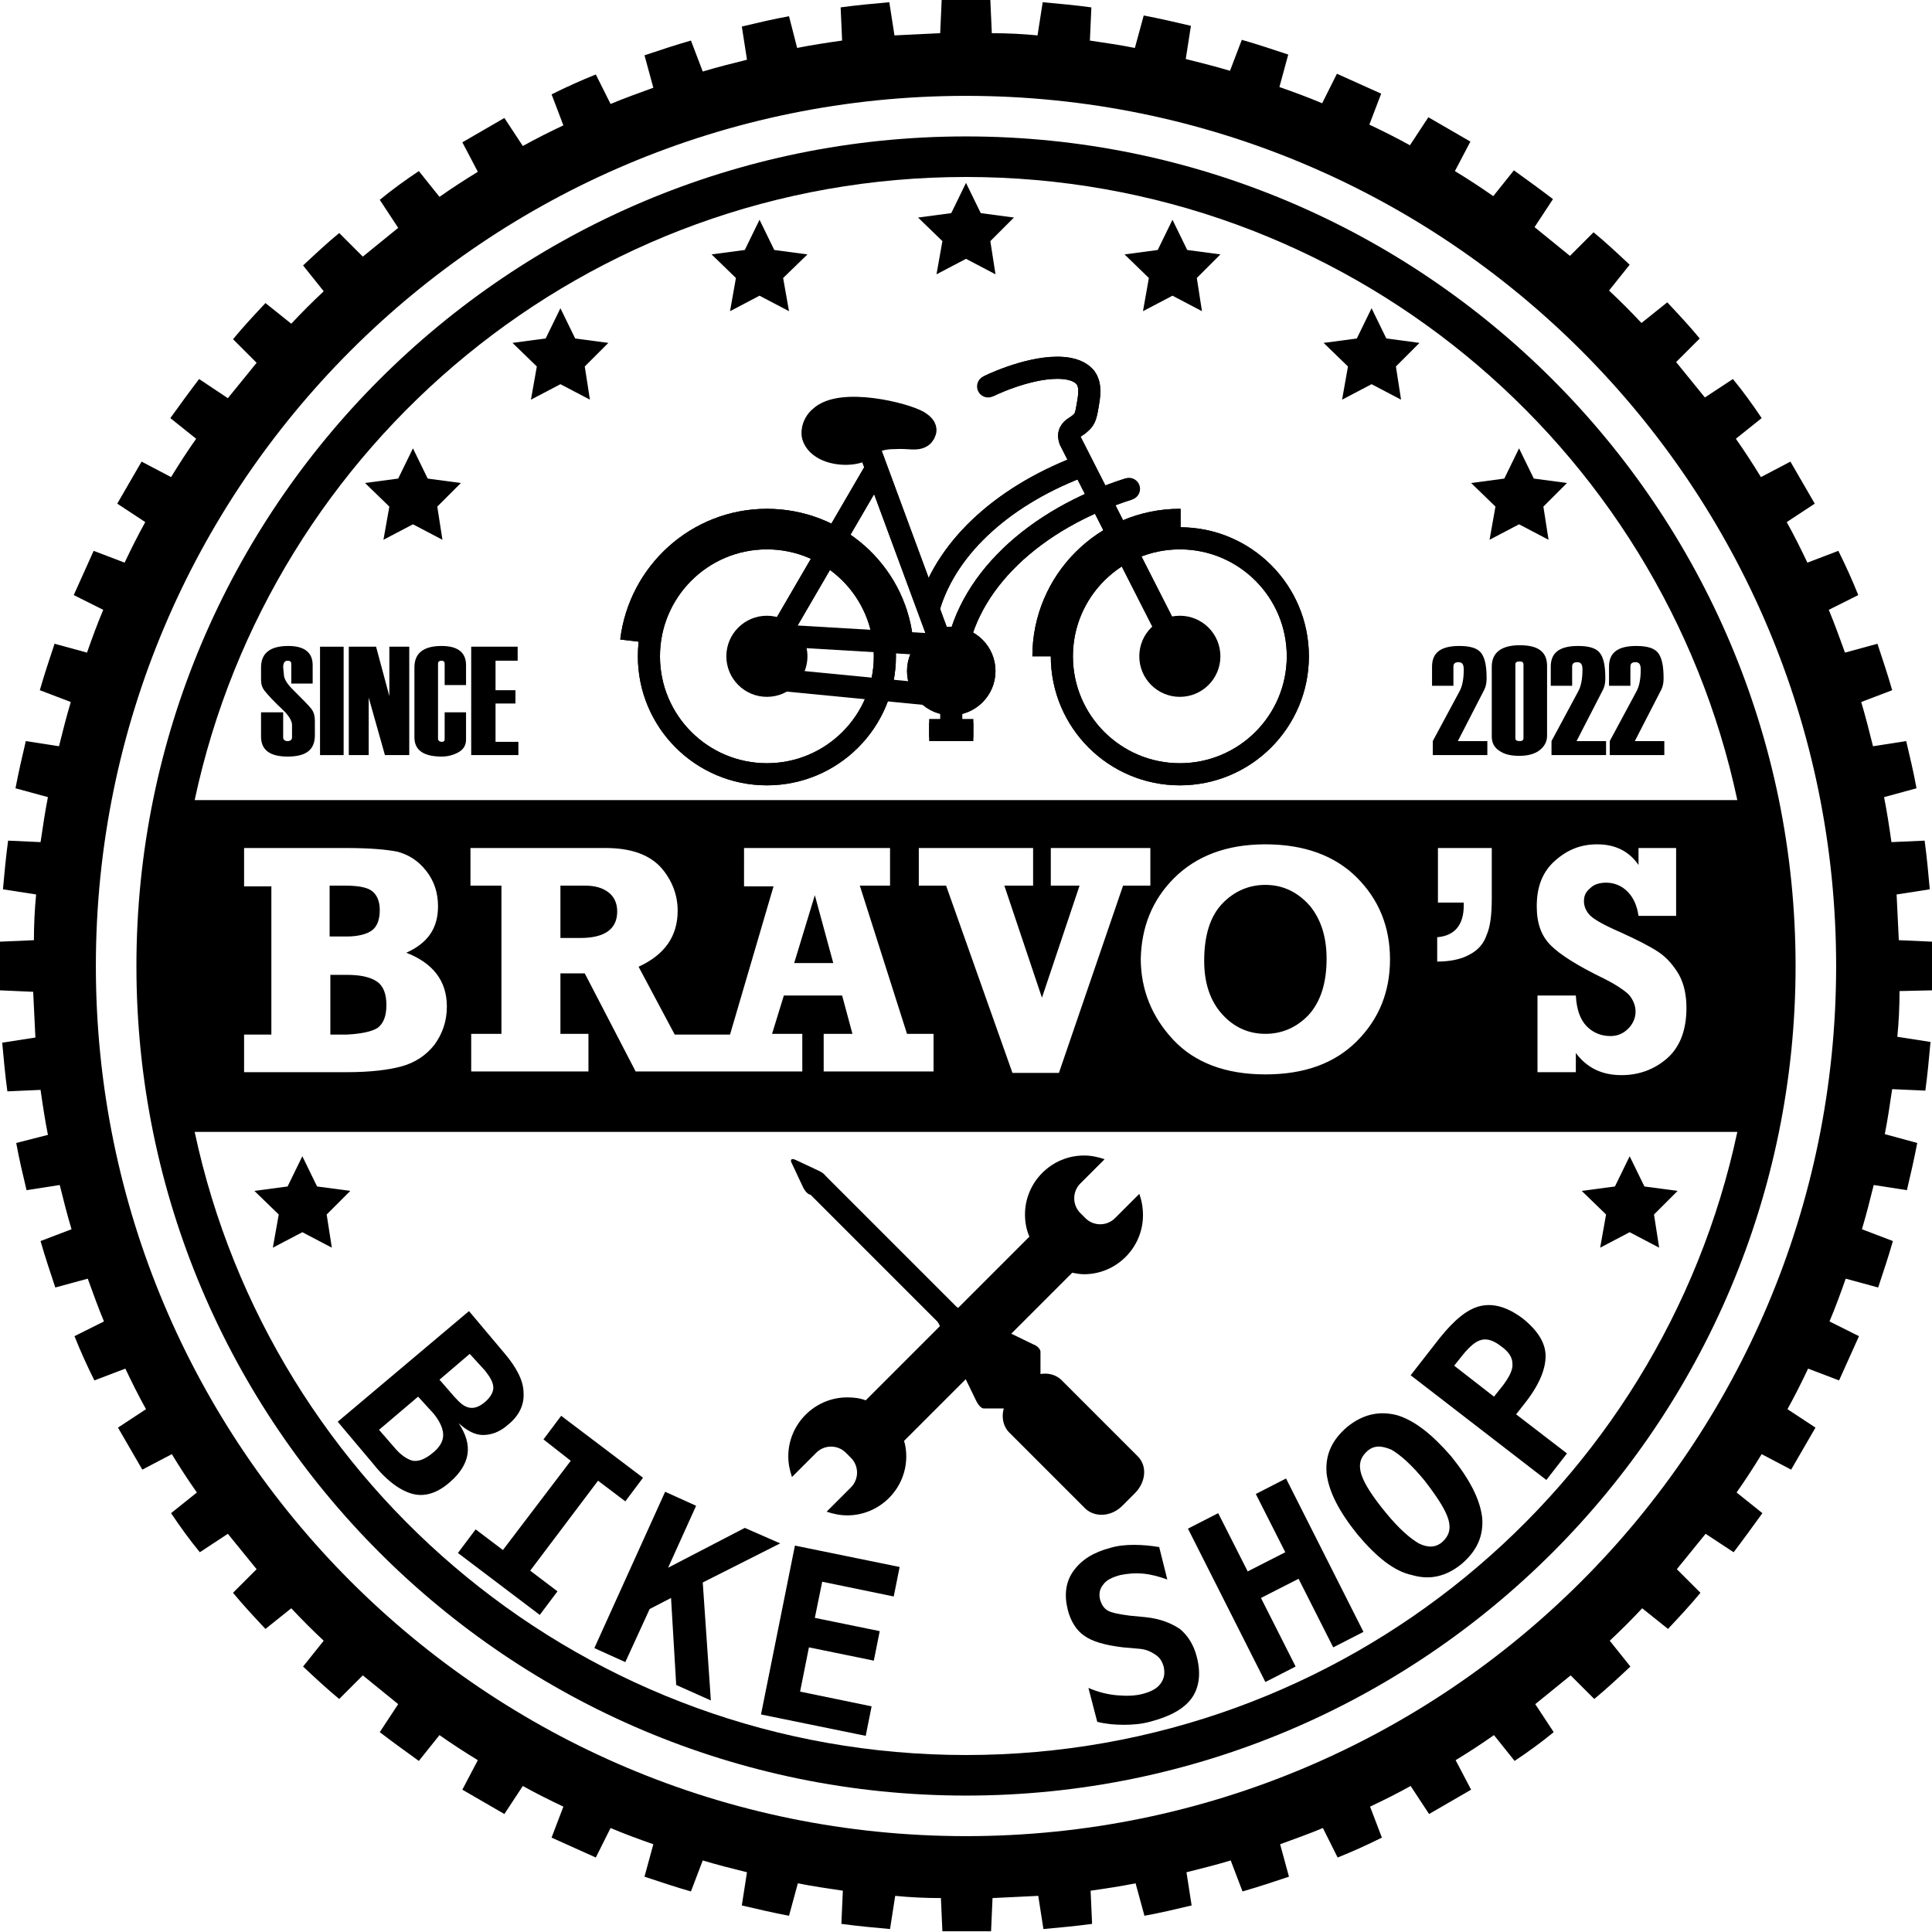 <?xml version="1.0" encoding="utf-8"?>
<!-- Generator: Adobe Illustrator 22.0.1, SVG Export Plug-In . SVG Version: 6.00 Build 0)  -->
<svg version="1.0" id="Layer_1" xmlns="http://www.w3.org/2000/svg" xmlns:xlink="http://www.w3.org/1999/xlink" x="0px" y="0px"
	 viewBox="0 0 262 262" style="enable-background:new 0 0 262 262;" xml:space="preserve">
<style type="text/css">
	.st0{fill:none;stroke:#000000;stroke-width:3;stroke-miterlimit:10;}
	.st1{stroke:#000000;stroke-width:3;stroke-miterlimit:10;}
	.st2{fill:none;stroke:#000000;stroke-width:3;stroke-linecap:round;stroke-miterlimit:10;}
	.st3{fill:none;stroke:#000000;stroke-width:2;stroke-miterlimit:10;}
</style>
<path id="gear_circle" d="M262,134.3c0-1.1,0-2.2,0-3.3s0-2.2,0-3.3l-4.5-0.2c-0.1-2.1-0.2-4.1-0.3-6.2l4.5-0.7
	c-0.2-2.2-0.4-4.4-0.7-6.6l-4.5,0.2c-0.3-2.1-0.6-4.1-1-6.1l4.4-1.2c-0.4-2.2-0.9-4.3-1.4-6.4l-4.5,0.7c-0.5-2-1-4-1.6-6l4.2-1.6
	c-0.6-2.1-1.3-4.2-2-6.3l-4.4,1.2c-0.7-1.9-1.4-3.9-2.2-5.8l4-2c-0.8-2-1.7-4-2.7-6l-4.2,1.6c-0.9-1.9-1.8-3.7-2.8-5.5l3.8-2.5
	c-1.1-1.9-2.2-3.8-3.3-5.7l-4,2.1c-1.1-1.8-2.2-3.5-3.4-5.2l3.5-2.8c-1.2-1.8-2.5-3.6-3.9-5.3l-3.8,2.5c-1.3-1.6-2.6-3.2-3.9-4.8
	l3.2-3.2c-1.4-1.7-2.9-3.3-4.4-4.9l-3.5,2.8c-1.4-1.5-2.9-3-4.4-4.4l2.8-3.5c-1.6-1.5-3.2-3-4.9-4.4l-3.2,3.2
	c-1.6-1.3-3.2-2.6-4.8-3.9l2.5-3.8c-1.7-1.3-3.5-2.6-5.3-3.9l-2.8,3.5c-1.7-1.2-3.4-2.3-5.2-3.4l2.1-4c-1.9-1.1-3.8-2.2-5.7-3.3
	l-2.5,3.8c-1.8-1-3.6-1.9-5.5-2.8l1.6-4.2c-2-0.9-4-1.8-6-2.7l-2,4c-1.9-0.8-3.8-1.5-5.8-2.2l1.2-4.4c-2.1-0.7-4.2-1.4-6.3-2
	l-1.6,4.2c-2-0.6-4-1.1-6-1.6l0.7-4.5c-2.1-0.5-4.3-1-6.4-1.4l-1.2,4.4c-2-0.4-4.1-0.7-6.1-1l0.2-4.5c-2.2-0.3-4.4-0.5-6.6-0.7
	l-0.7,4.5c-2-0.2-4.1-0.3-6.2-0.3L134.3,0c-1.1,0-2.2,0-3.3,0c-1.1,0-2.2,0-3.3,0l-0.2,4.5c-2.1,0.1-4.1,0.2-6.2,0.3l-0.7-4.5
	c-2.2,0.2-4.4,0.4-6.6,0.7l0.2,4.5c-2.1,0.3-4.1,0.6-6.1,1L107,2.2c-2.2,0.4-4.3,0.9-6.4,1.4l0.7,4.5c-2,0.5-4,1-6,1.6l-1.6-4.2
	c-2.1,0.6-4.2,1.3-6.3,2l1.2,4.4c-1.9,0.7-3.9,1.4-5.8,2.2l-2-4c-2,0.8-4,1.7-6,2.7l1.6,4.2c-1.9,0.9-3.7,1.8-5.5,2.8l-2.5-3.8
	c-1.9,1.1-3.8,2.2-5.7,3.3l2.1,4c-1.8,1.1-3.5,2.2-5.2,3.4l-2.8-3.5c-1.8,1.2-3.6,2.5-5.3,3.9l2.5,3.8c-1.6,1.3-3.2,2.6-4.8,3.9
	l-3.2-3.2c-1.7,1.4-3.3,2.9-4.9,4.4l2.8,3.5c-1.5,1.4-3,2.9-4.4,4.4l-3.5-2.8c-1.5,1.6-3,3.2-4.4,4.9l3.2,3.2
	c-1.3,1.6-2.6,3.2-3.9,4.8L27,51.4c-1.3,1.7-2.6,3.5-3.9,5.3l3.5,2.8c-1.2,1.7-2.3,3.4-3.4,5.2l-4-2.1c-1.1,1.9-2.2,3.8-3.3,5.7
	l3.8,2.5c-1,1.8-1.9,3.6-2.8,5.5l-4.2-1.6c-0.9,2-1.8,4-2.7,6l4,2c-0.8,1.9-1.5,3.8-2.2,5.8l-4.4-1.2c-0.7,2.1-1.4,4.2-2,6.3
	l4.2,1.6c-0.6,2-1.1,4-1.6,6l-4.5-0.7c-0.5,2.1-1,4.3-1.4,6.4l4.4,1.2c-0.4,2-0.7,4.1-1,6.1L1.1,114c-0.3,2.2-0.5,4.4-0.7,6.6
	l4.5,0.7c-0.2,2-0.3,4.1-0.3,6.2L0,127.7c0,1.1,0,2.2,0,3.3c0,1.1,0,2.2,0,3.3l4.5,0.2c0.1,2.1,0.2,4.1,0.3,6.2l-4.5,0.7
	c0.2,2.2,0.4,4.4,0.7,6.6l4.5-0.2c0.3,2.1,0.6,4.1,1,6.1L2.2,155c0.4,2.2,0.9,4.3,1.4,6.4l4.5-0.7c0.5,2,1,4,1.6,6l-4.2,1.6
	c0.6,2.1,1.3,4.2,2,6.3l4.4-1.2c0.7,1.9,1.4,3.9,2.2,5.8l-4,2c0.8,2,1.7,4,2.7,6l4.2-1.6c0.9,1.9,1.8,3.7,2.8,5.5l-3.8,2.5
	c1.1,1.9,2.2,3.8,3.3,5.7l4-2.1c1.1,1.8,2.2,3.5,3.4,5.2l-3.5,2.8c1.2,1.8,2.5,3.6,3.9,5.3l3.8-2.5c1.3,1.6,2.6,3.2,3.9,4.8
	l-3.2,3.2c1.4,1.7,2.9,3.3,4.4,4.9l3.5-2.8c1.4,1.5,2.9,3,4.4,4.4l-2.8,3.5c1.6,1.5,3.2,3,4.9,4.4l3.2-3.2c1.6,1.3,3.2,2.6,4.8,3.9
	l-2.5,3.8c1.7,1.3,3.5,2.6,5.3,3.9l2.8-3.5c1.7,1.2,3.4,2.3,5.2,3.4l-2.1,4c1.9,1.1,3.8,2.2,5.7,3.3l2.5-3.8c1.8,1,3.6,1.9,5.5,2.8
	l-1.6,4.2c2,0.9,4,1.8,6,2.7l2-4c1.9,0.8,3.8,1.5,5.8,2.2l-1.2,4.4c2.1,0.7,4.2,1.4,6.3,2l1.6-4.2c2,0.6,4,1.1,6,1.6l-0.7,4.5
	c2.1,0.5,4.3,1,6.4,1.4l1.2-4.4c2,0.4,4.1,0.7,6.1,1l-0.2,4.5c2.2,0.3,4.4,0.5,6.6,0.7l0.7-4.5c2,0.2,4.1,0.3,6.2,0.3l0.2,4.5
	c1.1,0,2.2,0,3.3,0c1.1,0,2.2,0,3.3,0l0.2-4.5c2.1-0.1,4.1-0.2,6.2-0.3l0.7,4.5c2.2-0.2,4.4-0.4,6.6-0.7l-0.2-4.5
	c2.1-0.3,4.1-0.6,6.1-1l1.2,4.4c2.2-0.4,4.3-0.9,6.4-1.4l-0.7-4.5c2-0.5,4-1,6-1.6l1.6,4.2c2.1-0.6,4.2-1.3,6.3-2l-1.2-4.4
	c1.9-0.7,3.9-1.4,5.8-2.2l2,4c2-0.8,4-1.7,6-2.7l-1.6-4.2c1.9-0.9,3.7-1.8,5.5-2.8l2.5,3.8c1.9-1.1,3.8-2.2,5.7-3.3l-2.1-4
	c1.8-1.1,3.5-2.2,5.2-3.4l2.8,3.5c1.8-1.2,3.6-2.5,5.3-3.9l-2.5-3.8c1.6-1.3,3.2-2.6,4.8-3.9l3.2,3.2c1.7-1.4,3.3-2.9,4.9-4.4
	l-2.8-3.5c1.5-1.4,3-2.9,4.4-4.4l3.5,2.8c1.5-1.6,3-3.2,4.4-4.9l-3.2-3.2c1.3-1.6,2.6-3.2,3.9-4.8l3.8,2.5c1.3-1.7,2.6-3.5,3.9-5.3
	l-3.5-2.8c1.2-1.7,2.3-3.4,3.4-5.2l4,2.1c1.1-1.9,2.2-3.8,3.3-5.7l-3.8-2.5c1-1.8,1.9-3.6,2.8-5.5l4.2,1.6c0.9-2,1.8-4,2.7-6l-4-2
	c0.8-1.9,1.5-3.8,2.2-5.8l4.4,1.2c0.7-2.1,1.4-4.2,2-6.3l-4.2-1.6c0.6-2,1.1-4,1.6-6l4.5,0.7c0.5-2.1,1-4.3,1.4-6.4l-4.4-1.2
	c0.4-2,0.7-4.1,1-6.1l4.5,0.2c0.3-2.2,0.5-4.4,0.7-6.6l-4.5-0.7c0.2-2,0.3-4.1,0.3-6.2L262,134.3z M131,249
	c-65.2,0-118-52.8-118-118S65.8,13,131,13s118,52.8,118,118S196.2,249,131,249z"/>
<g id="top_stars">
	<polygon points="103,29.8 105,33.9 109.5,34.5 106.2,37.7 107,42.2 103,40.1 99,42.2 99.8,37.7 96.5,34.5 101,33.9 	"/>
	<polygon points="159,29.8 161,33.9 165.5,34.5 162.3,37.7 163,42.2 159,40.1 155,42.2 155.8,37.7 152.5,34.5 157,33.9 	"/>
	<polygon points="131,24.8 133,28.9 137.5,29.5 134.3,32.7 135,37.2 131,35.1 127,37.2 127.8,32.7 124.5,29.5 129,28.9 	"/>
	<polygon points="76,41.8 78,45.9 82.5,46.5 79.3,49.7 80,54.2 76,52.1 72,54.2 72.8,49.7 69.5,46.5 74,45.9 	"/>
	<polygon points="186,41.8 188,45.9 192.5,46.5 189.3,49.7 190,54.2 186,52.1 182,54.2 182.8,49.7 179.5,46.5 184,45.9 	"/>
	<polygon points="206,60.8 208,64.9 212.5,65.5 209.3,68.7 210,73.2 206,71.1 202,73.2 202.8,68.7 199.5,65.5 204,64.9 	"/>
	<polygon points="56,60.8 58,64.9 62.5,65.5 59.3,68.7 60,73.2 56,71.1 52,73.2 52.8,68.7 49.5,65.5 54,64.9 	"/>
</g>
<g id="EMPTY_BRAVO_2">
	<path d="M171.6,140.2c2.3,0,4.3-0.9,5.9-2.6c1.6-1.8,2.4-4.3,2.4-7.6c0-3-0.8-5.4-2.3-7.2c-1.6-1.8-3.6-2.8-6-2.8
		c-2.3,0-4.3,0.9-5.9,2.6c-1.6,1.7-2.4,4.3-2.4,7.7c0,3,0.8,5.4,2.4,7.2C167.3,139.3,169.3,140.2,171.6,140.2z"/>
	<path d="M82.5,121c-0.8-0.6-1.8-0.9-3.2-0.9H76v7.1h2.7c3.3,0,5-1.2,5-3.6C83.7,122.5,83.3,121.6,82.5,121z"/>
	<polygon points="107.7,130.6 113,130.6 110.5,121.4 	"/>
	<path d="M131,18.5C68.9,18.5,18.5,68.9,18.5,131S68.9,243.5,131,243.5S243.5,193.1,243.5,131S193.1,18.5,131,18.5z M131,24
		c51.4,0,94.3,36.2,104.6,84.5H26.4C36.7,60.2,79.6,24,131,24z M220.9,134.9c-0.6-0.6-1.8-1.4-3.4-2.2c-3.5-1.7-5.9-3.2-7.2-4.5
		c-1.3-1.3-1.9-3-1.9-5.3c0-2.7,0.8-4.7,2.5-6.2c1.7-1.5,3.5-2.2,5.7-2.2c2.4,0,4.3,0.9,5.6,2.8V115h5.1v9.2h-5.1
		c-0.2-1.4-0.7-2.5-1.5-3.3c-0.8-0.8-1.8-1.2-2.9-1.2c-0.8,0-1.6,0.2-2.1,0.7c-0.6,0.5-0.9,1-0.9,1.8c0,0.6,0.2,1.2,0.7,1.8
		s1.9,1.4,4.2,2.4c2.2,1,4,1.9,5.2,2.7c1.2,0.8,2.1,1.9,2.8,3.1c0.7,1.3,1,2.8,1,4.5c0,3-0.9,5.3-2.6,6.8c-1.7,1.5-3.8,2.3-6.2,2.3
		c-2.7,0-4.7-1-6.2-3v2.6h-5.2V135h5.2c0.1,1.9,0.6,3.3,1.5,4.2s2,1.3,3.2,1.3c0.9,0,1.7-0.3,2.4-1c0.6-0.6,1-1.4,1-2.3
		C221.8,136.4,221.5,135.6,220.9,134.9z M195,122.4V115h7.3v6.9c0,2.1-0.2,3.8-0.7,4.9c-0.4,1.2-1.2,2.1-2.4,2.7
		c-1.1,0.6-2.6,0.9-4.3,0.9v-3.3c2.4-0.2,3.6-1.7,3.6-4.3v-0.4H195z M114.2,135h-7.9l-1.6,5.2h4.1v5.1H95.5h-0.2h-9.1l-6.9-13.3H76
		v8.2h3.8v5.1H63.9v-5.1H68v-20.1h-4.2V115h18.3c3.5,0,5.9,0.9,7.5,2.6c1.5,1.7,2.3,3.7,2.3,5.9c0,3.5-1.8,6-5.3,7.6l4.9,9.2h3.7
		h0.2h3.6l5.9-20.1h-4V115h19.8v5.1h-4.1l6.4,20.1h3.6v5.1h-14.9v-5.1h3.9L114.2,135z M124.6,120.1V115h15.5v5.1h-3.9l5.1,15.2
		l5.1-15.2h-3.9V115H156v5.1h-3.7l-8.7,25.4h-6.3l-9-25.4H124.6z M159.2,119.1c3-3,7.1-4.6,12.4-4.6c5.2,0,9.4,1.5,12.4,4.5
		c3,3,4.5,6.7,4.5,11.1c0,4.4-1.5,8.1-4.5,11.1c-3,3-7.1,4.5-12.4,4.5c-5.4,0-9.6-1.6-12.5-4.7s-4.4-6.8-4.4-11
		C154.8,125.8,156.2,122.1,159.2,119.1z M33.1,120.1V115H47c3.1,0,5.4,0.2,6.9,0.5c1.5,0.4,2.8,1.2,3.9,2.6s1.6,3,1.6,4.8
		c0,3-1.4,5-4.3,6.3c3.6,1.4,5.5,3.8,5.5,7.3c0,2-0.6,3.7-1.7,5.2c-1.1,1.4-2.6,2.4-4.4,2.9c-1.8,0.5-4.3,0.8-7.5,0.8H33.1v-5.1h3.7
		v-20.1H33.1z M131,238c-51.4,0-94.3-36.2-104.6-84.5h209.2C225.3,201.8,182.4,238,131,238z"/>
	<path d="M51.2,139.4c0.8-0.6,1.2-1.6,1.2-3.1c0-1.5-0.4-2.6-1.3-3.2s-2.2-0.9-4.1-0.9h-2.2v8.1H47C49,140.2,50.4,139.9,51.2,139.4z
		"/>
	<path d="M50.4,126.2c0.7-0.5,1.1-1.4,1.1-2.8c0-1.2-0.4-2.1-1.1-2.6c-0.7-0.5-1.9-0.7-3.7-0.7h-2v6.9H47
		C48.5,127,49.7,126.7,50.4,126.2z"/>
</g>
<g id="bot_stars">
	<polygon points="41,167.1 37,169.2 37.8,164.7 34.5,161.5 39,160.9 41,156.8 43,160.9 47.5,161.5 44.3,164.7 45,169.2 	"/>
	<polygon points="221,156.8 223,160.9 227.5,161.5 224.3,164.7 225,169.2 221,167.1 217,169.2 217.8,164.7 214.5,161.5 219,160.9 	
		"/>
</g>
<g id="symbol">
	<path d="M154.5,161.9l-3.3,3.3c-1.1,1.1-2.9,1.1-4,0l-0.7-0.7c-1.1-1.1-1.1-2.9,0-4l3.3-3.3c-0.9-0.3-1.8-0.5-2.8-0.5
		c-4.4,0-8,3.6-8,8c0,1.1,0.2,2.1,0.6,3l-22.2,22.2c-0.8-0.3-1.6-0.4-2.5-0.4c-4.4,0-8,3.6-8,8c0,1,0.2,1.9,0.5,2.8l3.3-3.3
		c1.1-1.1,2.9-1.1,4,0l0.7,0.7c1.1,1.1,1.1,2.9,0,4l-3.3,3.3c0.9,0.3,1.8,0.5,2.8,0.5c4.4,0,8-3.6,8-8c0-0.7-0.1-1.5-0.3-2.1
		l22.8-22.8c0.5,0.1,1.1,0.2,1.6,0.2c4.4,0,8-3.6,8-8C155,163.7,154.8,162.7,154.5,161.9z"/>
	<g>
		<path d="M137.2,189.2l1.7-1.7c1.5-1.5,3.7-1.6,5-0.4l10.4,10.4c1.3,1.3,1.1,3.5-0.4,5l-1.7,1.7c-1.5,1.5-3.7,1.6-5,0.4l-10.4-10.4
			C135.6,192.9,135.7,190.7,137.2,189.2z"/>
		<g>
			<path d="M140.1,182.3l-14-6.8c-0.6-0.3-0.8,0-0.5,0.5l6.8,14c0.3,0.6,0.7,1,1,1h7.2c0.3,0,0.5-0.2,0.5-0.5v-7.2
				C141.1,183,140.7,182.5,140.1,182.3z"/>
		</g>
		<g>
			<path d="M111.1,158.8l-3.2-1.5c-0.6-0.3-0.8,0-0.5,0.5l1.5,3.2c0.3,0.6,0.7,1,1,1h1.6c0.3,0,0.5-0.2,0.5-0.5v-1.6
				C112.1,159.5,111.7,159.1,111.1,158.8z"/>
		</g>
		<path d="M128.5,180.6l-19-19c-0.4-0.4-0.4-1,0-1.4l0.9-0.9c0.4-0.4,1-0.4,1.4,0l19,19c0.4,0.4,0.4,1,0,1.4l-0.9,0.9
			C129.5,181,128.9,181,128.5,180.6z"/>
	</g>
</g>
<g id="since2022-obj">
	<g>
		<path d="M35.5,96.6h2.9v3.4c0,0.3,0.2,0.5,0.6,0.5c0.4,0,0.6-0.2,0.6-0.5v-1.7c0-0.5-0.4-1.2-1.1-1.9c-1.4-1.3-2.2-2.2-2.6-2.7
			s-0.5-1-0.5-1.5v-1.7c0-1.9,1.2-2.9,3.7-2.9c2.2,0,3.3,0.9,3.3,2.6v2.5h-2.9v-2.7c0-0.3-0.2-0.4-0.5-0.4c-0.4,0-0.6,0.3-0.6,0.9
			l0.1,1c0,0.5,0.4,1.2,1.1,1.9c1.3,1.3,2.2,2.2,2.6,2.7s0.5,1.1,0.5,1.7v1.9c0,2-1.2,2.9-3.7,2.9c-2.4,0-3.6-0.9-3.6-2.7V96.6z"/>
		<path d="M46.6,102.4h-3.2V87.7h3.2V102.4z"/>
		<path d="M55.5,102.4h-3.3L50,94.6v7.8h-2.7V87.7h3.7l1.8,6.7v-6.7h2.7V102.4z"/>
		<path d="M63.2,92.9h-2.9V90c0-0.2-0.1-0.4-0.4-0.4c-0.3,0-0.5,0.1-0.5,0.4v10.2c0,0.2,0.2,0.4,0.5,0.4c0.3,0,0.4-0.1,0.4-0.4v-3.6
			h2.9v3.7c0,0.7-0.3,1.3-1,1.7c-0.7,0.4-1.5,0.6-2.3,0.6c-2.5,0-3.7-0.9-3.7-2.6v-9.5c0-1.9,1.2-2.9,3.7-2.9c2.2,0,3.3,0.9,3.3,2.6
			V92.9z"/>
		<path d="M70.2,102.4h-6.3V87.7h6.3v1.9h-3v4h2.7v1.8h-2.7v5.2h3.1V102.4z"/>
	</g>
	<g>
		<path d="M201.7,102.4h-7.4v-1.9l3.6-6.7c0.4-0.7,0.6-1.7,0.6-3c0-0.7-0.2-1-0.7-1c-0.5,0-0.7,0.2-0.7,0.6V93h-2.9v-2.6
			c0-1.9,1.2-2.8,3.7-2.8c1.5,0,2.5,0.3,3,1c0.5,0.7,0.7,1.8,0.7,3.4c0,0.6-0.1,1.1-0.3,1.5l-3.6,7h4V102.4z"/>
		<path d="M202.3,99.9v-9.5c0-1.9,1.3-2.9,3.8-2.9c2.5,0,3.7,0.9,3.7,2.8v9.5c0,0.8-0.4,1.5-1.1,2c-0.7,0.5-1.6,0.7-2.7,0.7
			c-1.1,0-2-0.2-2.7-0.7C202.7,101.4,202.3,100.8,202.3,99.9z M206.6,100.1v-10c0-0.3-0.2-0.4-0.5-0.4c-0.4,0-0.6,0.1-0.6,0.4v10
			c0,0.3,0.2,0.4,0.6,0.4C206.4,100.5,206.6,100.4,206.6,100.1z"/>
		<path d="M217.8,102.4h-7.4v-1.9l3.6-6.7c0.4-0.7,0.6-1.7,0.6-3c0-0.7-0.2-1-0.7-1c-0.5,0-0.7,0.2-0.7,0.6V93h-2.9v-2.6
			c0-1.9,1.2-2.8,3.7-2.8c1.5,0,2.5,0.3,3,1c0.5,0.7,0.7,1.8,0.7,3.4c0,0.6-0.1,1.1-0.3,1.5l-3.6,7h4V102.4z"/>
		<path d="M225.7,102.4h-7.4v-1.9l3.6-6.7c0.4-0.7,0.6-1.7,0.6-3c0-0.7-0.2-1-0.7-1c-0.5,0-0.7,0.2-0.7,0.6V93h-2.9v-2.6
			c0-1.9,1.2-2.8,3.7-2.8c1.5,0,2.5,0.3,3,1c0.5,0.7,0.7,1.8,0.7,3.4c0,0.6-0.1,1.1-0.3,1.5l-3.6,7h4V102.4z"/>
	</g>
</g>
<g id="bikeshop-obj">
	<path d="M63.6,177.8l4.8,5.7c1.7,2,2.6,3.8,2.6,5.4c0.1,1.6-0.6,3.1-2.1,4.3c-1.1,1-2.3,1.4-3.4,1.4c-1.1,0-2.2-0.6-3.3-1.6
		c1,1.5,1.4,2.9,1.2,4.2c-0.2,1.3-1,2.6-2.4,3.8c-1.7,1.5-3.4,2-5,1.6c-1.6-0.4-3.5-1.7-5.4-4.1l-4.8-5.7L63.6,177.8z M56.7,189.4
		l-5.3,4.5l2,2.3c0.9,1.1,1.8,1.7,2.6,1.9c0.8,0.1,1.6-0.2,2.6-1c1-0.8,1.5-1.6,1.5-2.5c0-0.8-0.4-1.8-1.3-2.9L56.7,189.4z
		 M63.7,183.6l-4.1,3.5l2,2.3c0.8,0.9,1.4,1.4,2.1,1.5c0.6,0.1,1.3-0.1,2.1-0.8c0.7-0.6,1.1-1.3,1.1-1.9c0-0.7-0.4-1.4-1.1-2.3
		L63.7,183.6z"/>
	<path d="M73.7,195.2l2.4-3.2l11.1,8.4l-2.4,3.2l-3.7-2.8L71.9,213l3.7,2.8l-2.4,3.2l-11.1-8.4l2.4-3.2l3.7,2.8l9.2-12.1L73.7,195.2
		z"/>
	<path d="M90.2,202.3l4.2,1.9l-3.8,8.4l10.4-5.4l4.8,2.1l-10.5,5.3l1.1,16l-4.7-2.1L91,216.7l-2.9,1.5l-3.3,7.2l-4.2-1.9L90.2,202.3
		z"/>
	<path d="M117.4,235.4l-14.2-2.9l4.6-22.9l14.2,2.9l-0.8,4l-9.7-2l-1,4.9l8.8,1.8l-0.8,4l-8.8-1.8l-1.2,6l9.7,2L117.4,235.4z"/>
	<path d="M152.3,223.4c-2.5-0.3-4.2-0.8-5.3-1.6c-1-0.7-1.8-1.9-2.2-3.5c-0.5-2-0.3-3.8,0.8-5.3s2.7-2.5,5-3.1
		c1-0.3,2.1-0.4,3.2-0.4c1.1,0,2.2,0.1,3.4,0.3l1.1,4.4c-1.1-0.4-2.2-0.7-3.3-0.8c-1.1-0.1-2.1,0-3.1,0.2c-1.1,0.3-1.9,0.7-2.3,1.3
		c-0.5,0.6-0.6,1.3-0.4,2.1c0.2,0.6,0.5,1.1,1,1.4c0.5,0.3,1.5,0.5,3,0.7l2.1,0.2c2,0.2,3.5,0.8,4.7,1.6c1.1,0.9,1.9,2.2,2.3,3.8
		c0.6,2.3,0.3,4.2-0.7,5.6c-1.1,1.5-3,2.5-5.7,3.2c-1.1,0.3-2.3,0.4-3.5,0.4c-1.2,0-2.4-0.1-3.6-0.4l-1.2-4.6c1.4,0.6,2.7,0.9,3.9,1
		s2.4,0.1,3.5-0.2c1.1-0.3,1.9-0.7,2.4-1.4c0.5-0.7,0.6-1.4,0.4-2.3c-0.2-0.7-0.5-1.2-1.1-1.6s-1.2-0.7-2.1-0.8L152.3,223.4z"/>
	<path d="M161.1,207.3l4.1-2.1l4,7.9l5.1-2.6l-4-7.9l4.1-2.1l10.5,20.8l-4.1,2.1l-4.7-9.3l-5.1,2.6l4.7,9.3l-4.1,2.1L161.1,207.3z"
		/>
	<path d="M184.1,208.1c-2.5-3.1-3.9-5.8-4.2-8.3c-0.2-2.5,0.7-4.5,2.8-6.3c2.1-1.7,4.3-2.2,6.7-1.6c2.4,0.7,4.8,2.6,7.4,5.6
		c2.5,3.1,3.9,5.8,4.2,8.3c0.2,2.5-0.7,4.5-2.8,6.3c-2.1,1.7-4.3,2.2-6.7,1.5C189.1,213.1,186.7,211.2,184.1,208.1z M185.4,196.8
		c-0.9,0.8-1.2,1.8-0.8,3.1c0.4,1.3,1.5,3,3.3,5.2c1.8,2.2,3.3,3.5,4.5,4.2c1.2,0.6,2.3,0.6,3.2-0.2c0.9-0.8,1.2-1.8,0.8-3.1
		c-0.4-1.3-1.5-3-3.2-5.2c-1.8-2.2-3.3-3.5-4.5-4.2C187.3,196,186.3,196,185.4,196.8z"/>
	<path d="M191.3,186.5l3.9-5c2-2.5,3.8-4,5.6-4.4s3.7,0.2,5.7,1.7c2,1.6,3.1,3.3,3.1,5.1s-0.9,4-2.9,6.5l-1.1,1.4l6.9,5.3l-2.8,3.6
		L191.3,186.5z M197.2,185.2l5.4,4.2l1.2-1.5c0.9-1.2,1.4-2.2,1.3-3c0-0.8-0.5-1.6-1.5-2.3c-1-0.8-1.9-1.1-2.7-0.9
		c-0.8,0.2-1.6,0.9-2.5,2L197.2,185.2z"/>
</g>
<g id="bicikli">
	<g>
		<ellipse class="st0" cx="104" cy="89" rx="16" ry="16"/>
		<circle class="st0" cx="160" cy="89" r="16"/>
		<circle cx="160" cy="89" r="4"/>
		<circle cx="104" cy="89" r="4"/>
		<path class="st0" d="M141.5,89c0-10.2,8.3-18.5,18.5-18.5c0,0,0.1,0,0.1,0"/>
		<path class="st0" d="M85.6,86.9c1.1-9.2,8.9-16.4,18.4-16.4c9.4,0,17.2,7,18.3,16.1"/>
		<circle class="st1" cx="129" cy="91" r="4.5"/>
		<line class="st0" x1="104" y1="89" x2="118.5" y2="64.1"/>
		<line class="st0" x1="116.7" y1="57.7" x2="129" y2="91"/>
		<path class="st2" d="M160,89l-14.9-29.3c-0.1-0.3-0.2-0.7,0-1.1c0.3-0.6,0.9-0.7,1.5-1.3c0.6-0.5,0.7-1.2,0.9-2.3
			c0.2-1.2,0.5-2.7-0.3-3.8c-0.2-0.2-0.7-0.9-2.3-1.2c-3.9-0.7-9.5,1.7-10.9,2.4"/>
		<line class="st3" x1="129" y1="91" x2="129" y2="98"/>
		<line class="st3" x1="126" y1="99" x2="132" y2="99"/>
		<line class="st3" x1="104.3" y1="86.1" x2="129.8" y2="87.6"/>
		<line class="st3" x1="103.8" y1="92" x2="129.5" y2="94.5"/>
		<path d="M110.2,58.9c0,0.2,0.2,1,1,1.6c1.5,1.2,4.3,1.3,5.7,0.6c0.7-0.4,0.6-0.7,1.5-1.1c1-0.5,2.1-0.6,3-0.6
			c2-0.1,2.8,0.3,3.6-0.2c0.3-0.2,0.5-0.6,0.5-0.9c0-0.5-0.6-0.9-0.9-1.1c-1.8-1.1-10.6-3.3-13.4-0.6
			C110.8,56.9,110.1,57.8,110.2,58.9z"/>
		<path class="st2" d="M129.6,89.3c1.3-10.2,10.6-18.9,23.5-23"/>
		<path class="st0" d="M125.9,82.6c0,0,0-0.1,0-0.1c0-0.1,0-0.1,0.1-0.2c2.5-8.4,10.5-15.4,21.2-19.3"/>
	</g>
	<g>
		<ellipse class="st0" cx="104" cy="89" rx="16" ry="16"/>
		<circle class="st0" cx="160" cy="89" r="16"/>
		<circle class="st0" cx="160" cy="89" r="4"/>
		<circle class="st0" cx="104" cy="89" r="4"/>
		<path class="st0" d="M141.5,89c0-10.2,8.3-18.5,18.5-18.5c0,0,0.1,0,0.1,0"/>
		<path class="st0" d="M85.6,86.9c1.1-9.2,8.9-16.4,18.4-16.4c9.4,0,17.2,7,18.3,16.1"/>
		<circle class="st0" cx="129" cy="91" r="4.5"/>
		<line class="st0" x1="104" y1="89" x2="118.5" y2="64.1"/>
		<line class="st0" x1="116.7" y1="57.7" x2="129" y2="91"/>
		<path class="st0" d="M160,89l-14.9-29.3c-0.1-0.3-0.2-0.7,0-1.1c0.3-0.6,0.9-0.7,1.5-1.3c0.6-0.5,0.7-1.2,0.9-2.3
			c0.2-1.2,0.5-2.7-0.3-3.8c-0.2-0.2-0.7-0.9-2.3-1.2c-3.9-0.7-9.5,1.7-10.9,2.4"/>
		<line class="st0" x1="129" y1="91" x2="129" y2="98"/>
		<line class="st0" x1="126" y1="99" x2="132" y2="99"/>
		<line class="st0" x1="104.3" y1="86.1" x2="129.8" y2="87.6"/>
		<line class="st0" x1="103.8" y1="92" x2="129.5" y2="94.5"/>
		<path class="st0" d="M110.2,58.9c0,0.2,0.2,1,1,1.6c1.5,1.2,4.3,1.3,5.7,0.6c0.7-0.4,0.6-0.7,1.5-1.1c1-0.5,2.1-0.6,3-0.6
			c2-0.1,2.8,0.3,3.6-0.2c0.3-0.2,0.5-0.6,0.5-0.9c0-0.5-0.6-0.9-0.9-1.1c-1.8-1.1-10.6-3.3-13.4-0.6
			C110.8,56.9,110.1,57.8,110.2,58.9z"/>
		<path class="st0" d="M129.6,89.3c1.3-10.2,10.6-18.9,23.5-23"/>
		<path class="st0" d="M125.9,82.6c0,0,0-0.1,0-0.1c0-0.1,0-0.1,0.1-0.2c2.5-8.4,10.5-15.4,21.2-19.3"/>
	</g>
</g>
</svg>
